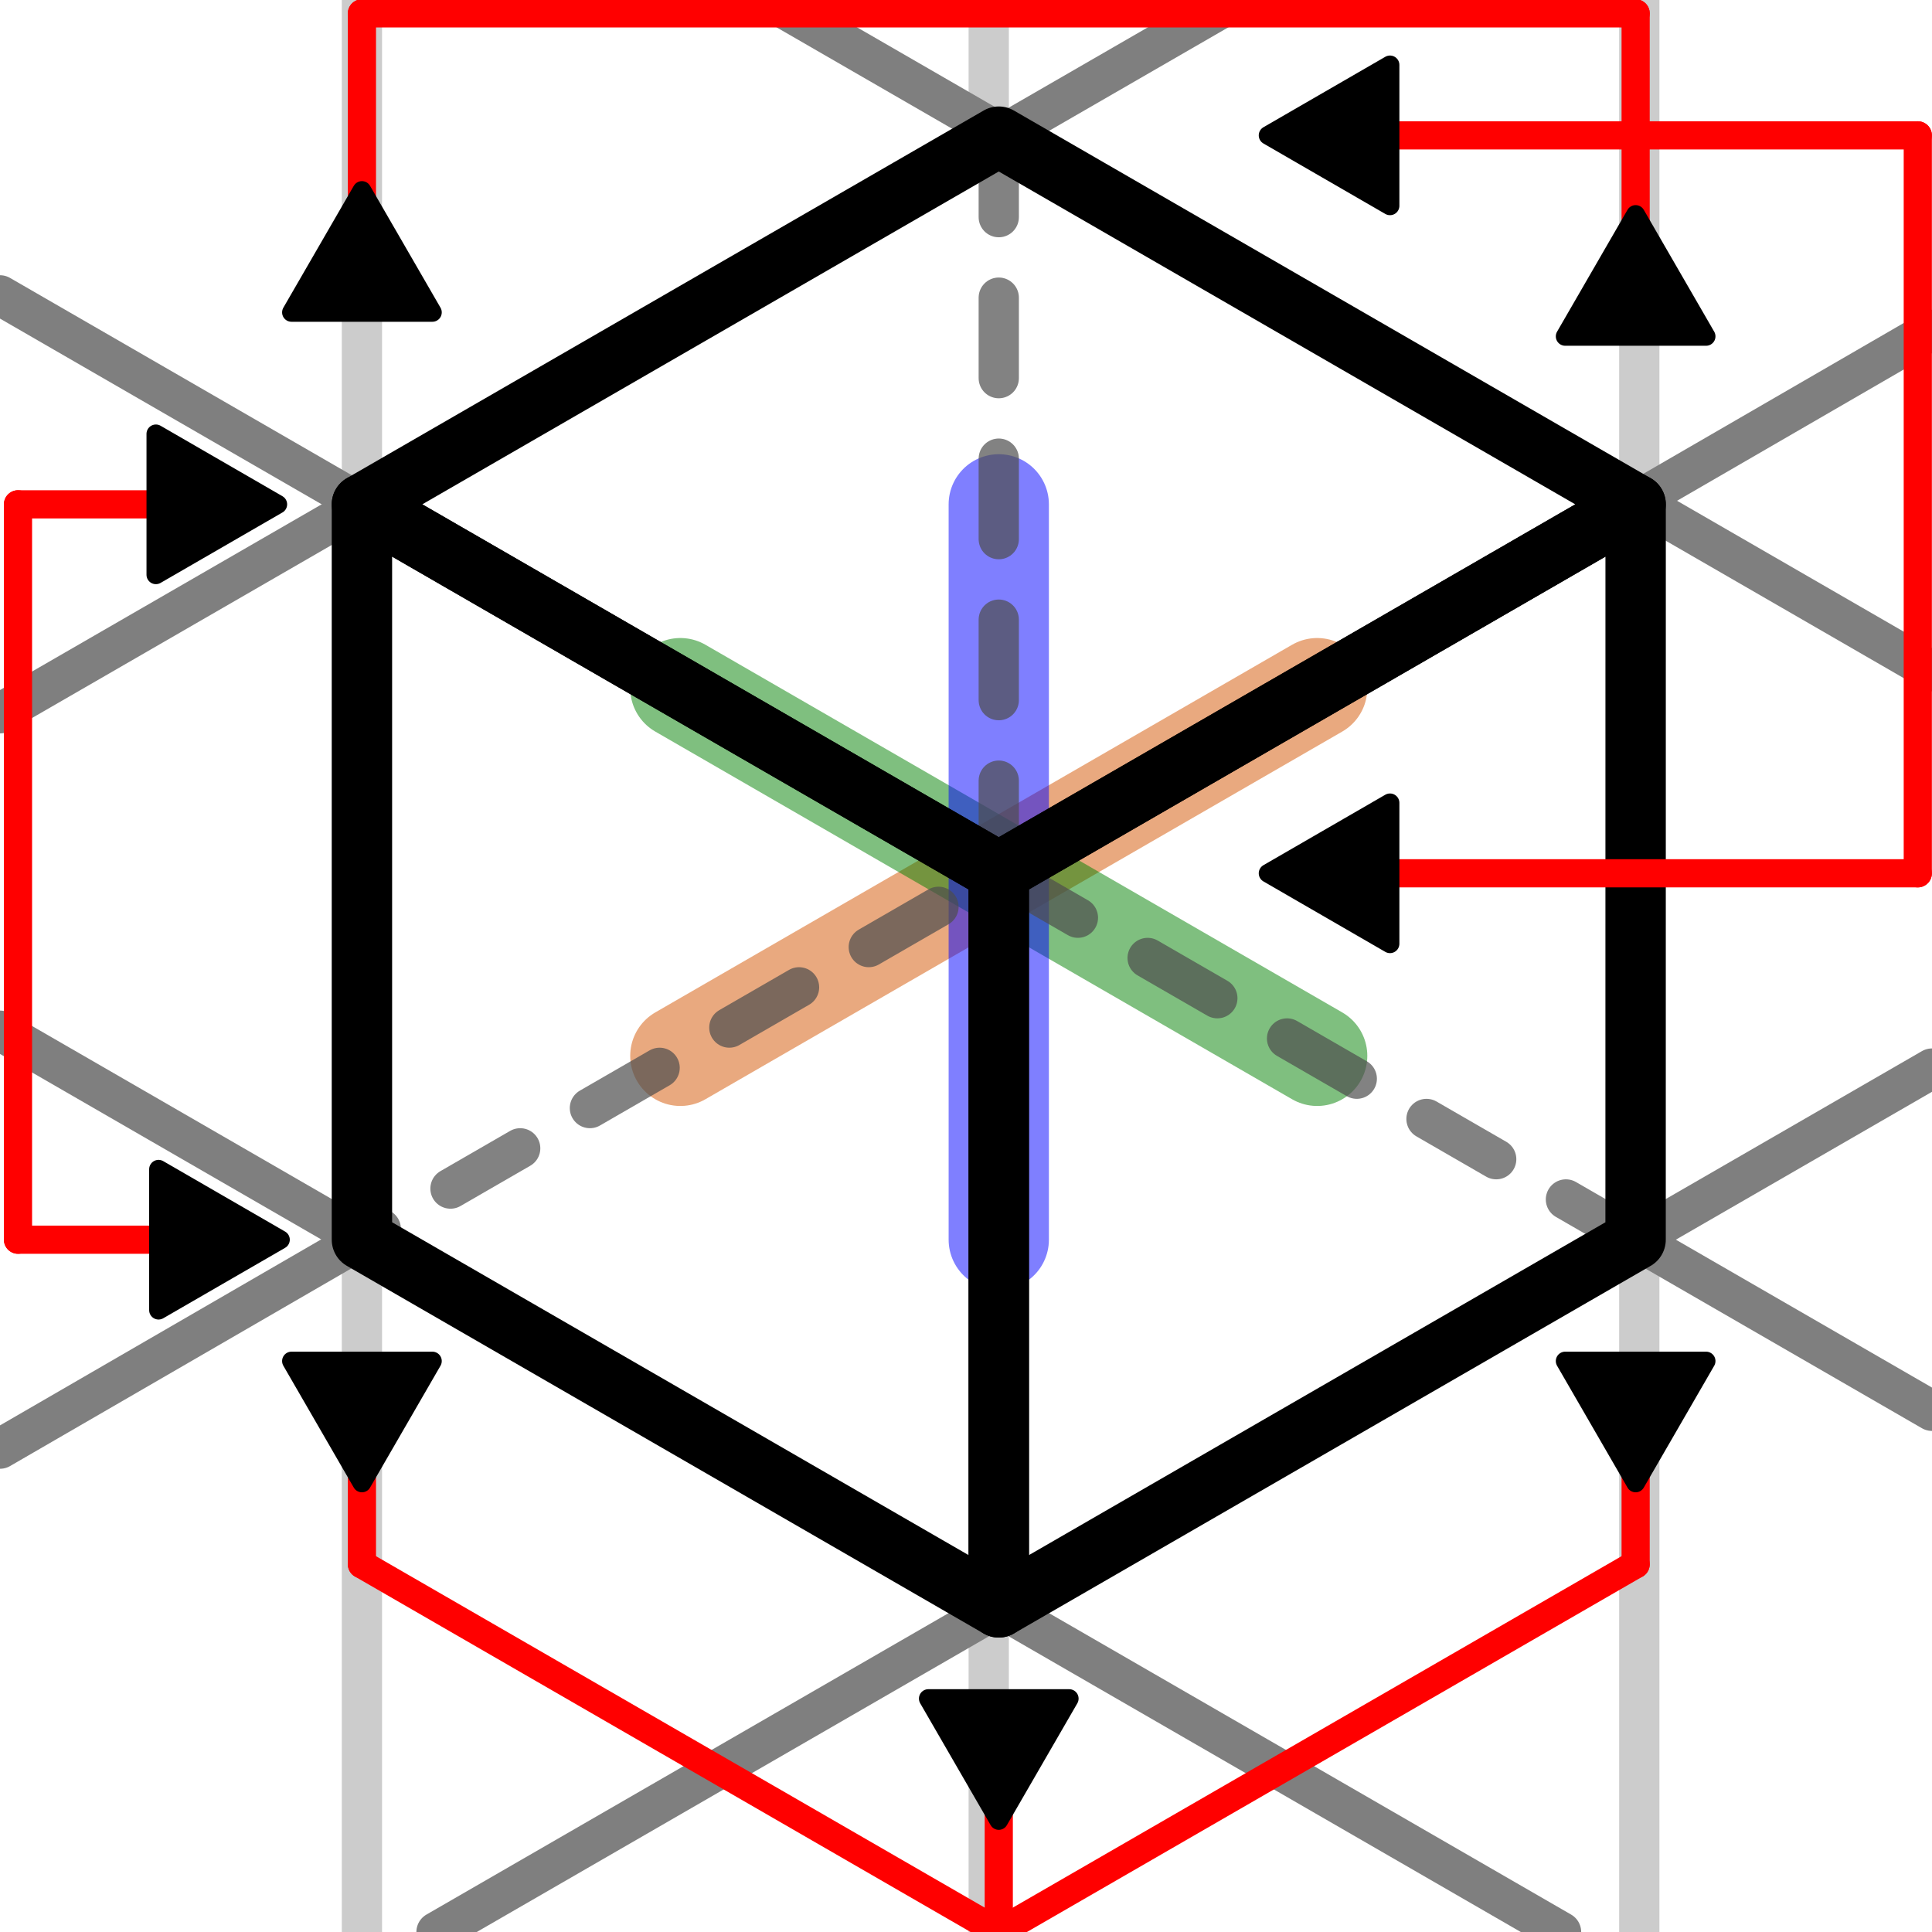 <?xml version="1.0" encoding="UTF-8" standalone="no"?>
<svg
   width="48px"
   height="48px"
   viewBox="0 0 48 48"
   version="1.1"
   id="svg2"
   sodipodi:docname="qube-isometric.svg"
   inkscape:version="1.3.2 (091e20ef0f, 2023-11-25)"
   xmlns:inkscape="http://www.inkscape.org/namespaces/inkscape"
   xmlns:sodipodi="http://sodipodi.sourceforge.net/DTD/sodipodi-0.dtd"
   xmlns:xlink="http://www.w3.org/1999/xlink"
   xmlns="http://www.w3.org/2000/svg"
   xmlns:svg="http://www.w3.org/2000/svg"
   xmlns:rdf="http://www.w3.org/1999/02/22-rdf-syntax-ns#"
   xmlns:cc="http://creativecommons.org/ns#"
   xmlns:dc="http://purl.org/dc/elements/1.1/">
  <title
     id="title40">Isometric Qube</title>
  <sodipodi:namedview
     id="namedview2"
     pagecolor="#ffffff"
     bordercolor="#000000"
     borderopacity="0.25"
     inkscape:showpageshadow="2"
     inkscape:pageopacity="0.0"
     inkscape:pagecheckerboard="0"
     inkscape:deskcolor="#d1d1d1"
     showguides="false"
     inkscape:zoom="8"
     inkscape:cx="47.8125"
     inkscape:cy="23.6875"
     inkscape:window-width="1440"
     inkscape:window-height="843"
     inkscape:window-x="0"
     inkscape:window-y="33"
     inkscape:window-maximized="1"
     inkscape:current-layer="Dimentions">
    <sodipodi:guide
       position="24.565,44.854"
       orientation="0.5,0.866"
       id="guide1"
       inkscape:locked="false"
       inkscape:label=""
       inkscape:color="rgb(0,134,229)" />
    <sodipodi:guide
       position="16.903,30.903"
       orientation="0.5,0.866"
       id="guide2"
       inkscape:label=""
       inkscape:locked="false"
       inkscape:color="rgb(0,134,229)" />
    <sodipodi:guide
       position="16.903,12.633"
       orientation="0.5,0.866"
       id="guide3"
       inkscape:label=""
       inkscape:locked="false"
       inkscape:color="rgb(0,134,229)" />
    <sodipodi:guide
       position="16.903,40.038"
       orientation="-0.5,0.866"
       id="guide4"
       inkscape:locked="false"
       inkscape:label=""
       inkscape:color="rgb(0,134,229)" />
    <sodipodi:guide
       position="38.241,34.087"
       orientation="-0.5,0.866"
       id="guide5"
       inkscape:label=""
       inkscape:locked="false"
       inkscape:color="rgb(0,134,229)" />
    <sodipodi:guide
       position="32.725,12.633"
       orientation="-0.5,0.866"
       id="guide6"
       inkscape:label=""
       inkscape:locked="false"
       inkscape:color="rgb(0,134,229)" />
    <sodipodi:guide
       position="0,48"
       orientation="1,0"
       id="guide15"
       inkscape:locked="false" />
    <sodipodi:guide
       position="0,48"
       orientation="0,-1"
       id="guide16"
       inkscape:locked="false" />
    <sodipodi:guide
       position="48,0"
       orientation="0,-1"
       id="guide17"
       inkscape:locked="false" />
    <sodipodi:guide
       position="48,0"
       orientation="1,0"
       id="guide18"
       inkscape:locked="false" />
    <sodipodi:guide
       position="8.992,35.47"
       orientation="1,0"
       id="guide28"
       inkscape:locked="false" />
    <sodipodi:guide
       position="24.565,44.854"
       orientation="1,0"
       id="guide29"
       inkscape:locked="false" />
    <sodipodi:guide
       position="40.728,35.523"
       orientation="1,0"
       id="guide30"
       inkscape:locked="false" />
  </sodipodi:namedview>
  <defs
     id="defs1">
    <marker
       style="overflow:visible"
       id="Triangle"
       refX="0"
       refY="0"
       orient="auto-start-reverse"
       inkscape:stockid="Triangle arrow"
       markerWidth="1"
       markerHeight="1"
       viewBox="0 0 1 1"
       inkscape:isstock="true"
       inkscape:collect="always"
       preserveAspectRatio="xMidYMid">
      <path
         transform="scale(0.5)"
         style="fill:context-stroke;fill-rule:evenodd;stroke:context-stroke;stroke-width:1pt"
         d="M 5.77,0 -2.88,5 V -5 Z"
         id="path135" />
    </marker>
    <polygon
       id="path-1"
       points="0 0.629 28.612 0.629 28.612 32.483 0 32.483" />
    <polygon
       id="path-3"
       points="0.201 0.147 28.023 0.147 28.023 32 0.201 32" />
    <mask
       id="mask-2"
       fill="#ffffff">
      <use
         xlink:href="#path-1"
         id="use1" />
    </mask>
    <mask
       id="mask2"
       fill="#ffffff">
      <use
         xlink:href="#path-1"
         id="use2" />
    </mask>
    <mask
       id="mask-2-2"
       fill="#ffffff">
      <use
         xlink:href="#path-1"
         id="use1-9" />
    </mask>
    <mask
       id="mask2-1"
       fill="#ffffff">
      <use
         xlink:href="#path-1"
         id="use2-2" />
    </mask>
    <mask
       id="mask-2-1"
       fill="#ffffff">
      <use
         xlink:href="#path-1"
         id="use1-8" />
    </mask>
    <mask
       id="mask2-7"
       fill="#ffffff">
      <use
         xlink:href="#path-1"
         id="use2-9" />
    </mask>
    <mask
       id="mask-2-7"
       fill="#ffffff">
      <use
         xlink:href="#path-1"
         id="use1-3" />
    </mask>
    <mask
       id="mask2-6"
       fill="#ffffff">
      <use
         xlink:href="#path-1"
         id="use2-1" />
    </mask>
    <mask
       id="mask-2-0"
       fill="#ffffff">
      <use
         xlink:href="#path-1"
         id="use1-36" />
    </mask>
    <mask
       id="mask2-10"
       fill="#ffffff">
      <use
         xlink:href="#path-1"
         id="use2-6" />
    </mask>
    <mask
       id="mask-2-5"
       fill="#ffffff">
      <use
         xlink:href="#path-1"
         id="use1-6" />
    </mask>
    <mask
       id="mask2-9"
       fill="#ffffff">
      <use
         xlink:href="#path-1"
         id="use2-3" />
    </mask>
    <mask
       id="mask-2-78"
       fill="#ffffff">
      <use
         xlink:href="#path-1"
         id="use1-68" />
    </mask>
    <mask
       id="mask2-8"
       fill="#ffffff">
      <use
         xlink:href="#path-1"
         id="use2-4" />
    </mask>
    <mask
       id="mask-2-04"
       fill="#ffffff">
      <use
         xlink:href="#path-1"
         id="use1-87" />
    </mask>
    <mask
       id="mask2-17"
       fill="#ffffff">
      <use
         xlink:href="#path-1"
         id="use2-27" />
    </mask>
  </defs>
  <g
     id="Grid"
     style="opacity:0.5">
    <path
       style="vector-effect:non-scaling-stroke;fill:#d62821;stroke:#000000;stroke-width:1;stroke-linecap:round;stroke-linejoin:round;stroke-dasharray:none;-inkscape-stroke:hairline;paint-order:markers fill stroke"
       d="M 30.694,0 0,17.721"
       id="G30T" />
    <path
       style="vector-effect:non-scaling-stroke;fill:#d62821;stroke:#000000;stroke-width:1;stroke-linecap:round;stroke-linejoin:round;stroke-dasharray:none;-inkscape-stroke:hairline;paint-order:markers fill stroke"
       d="M 48,8.196 0,35.991"
       id="G30M" />
    <path
       style="vector-effect:non-scaling-stroke;fill:#d62821;stroke:#000000;stroke-width:1;stroke-linecap:round;stroke-linejoin:round;stroke-dasharray:none;-inkscape-stroke:hairline;paint-order:markers fill stroke"
       d="M 10.845,48 48,26.548"
       id="G30B"
       sodipodi:nodetypes="cc" />
    <path
       style="vector-effect:non-scaling-stroke;fill:#d62821;stroke:#000000;stroke-width:1;stroke-linecap:round;stroke-linejoin:round;stroke-dasharray:none;-inkscape-stroke:hairline;paint-order:markers fill stroke"
       d="M 19.117,0 48,16.676"
       id="GM30T" />
    <path
       style="vector-effect:non-scaling-stroke;fill:#d62821;stroke:#000000;stroke-width:1;stroke-linecap:round;stroke-linejoin:round;stroke-dasharray:none;-inkscape-stroke:hairline;paint-order:markers fill stroke"
       d="M 0,7.338 48,35.051"
       id="GM30M" />
    <path
       style="vector-effect:non-scaling-stroke;fill:#d62821;stroke:#000000;stroke-width:1;stroke-linecap:round;stroke-linejoin:round;stroke-dasharray:none;-inkscape-stroke:hairline;paint-order:markers fill stroke"
       d="M 38.784,48 0,25.608"
       id="GM30B" />
    <path
       style="opacity:0.4;vector-effect:non-scaling-stroke;fill:#d62821;stroke:#000000;stroke-width:1;stroke-linecap:round;stroke-linejoin:round;stroke-dasharray:none;-inkscape-stroke:hairline;paint-order:markers fill stroke"
       d="M 8.992,0 V 48"
       id="path36" />
    <path
       style="opacity:0.4;vector-effect:non-scaling-stroke;fill:#d62821;stroke:#000000;stroke-width:1;stroke-linecap:round;stroke-linejoin:round;stroke-dasharray:none;-inkscape-stroke:hairline;paint-order:markers fill stroke"
       d="M 24.565,0 V 48"
       id="GHM" />
    <path
       style="opacity:0.4;vector-effect:non-scaling-stroke;fill:#d62821;stroke:#000000;stroke-width:1;stroke-linecap:round;stroke-linejoin:round;stroke-dasharray:none;-inkscape-stroke:hairline;paint-order:markers fill stroke"
       d="M 40.728,48 V 0"
       id="GHL" />
  </g>
  <g
     id="Qube"
     style="display:inline">
    <path
       style="fill:#ffffff;stroke:none;stroke-width:0.498;stroke-linecap:round;stroke-linejoin:round;stroke-dasharray:none;stroke-dashoffset:0;paint-order:markers fill stroke"
       d="M 8.992,12.53 V 30.8 L 24.814,39.935 40.637,30.8 V 12.53 L 24.814,3.395 Z"
       id="Qube-Fill" />
    <path
       style="display:inline;opacity:0.5;fill:#d45500;stroke:#d45500;stroke-width:2.491;stroke-linecap:round;stroke-linejoin:round;stroke-dasharray:none;stroke-dashoffset:0;paint-order:markers fill stroke"
       d="M 16.903,26.232 32.725,17.097"
       id="L"
       sodipodi:nodetypes="cc" />
    <path
       style="display:inline;opacity:0.5;fill:#d45500;stroke:#008000;stroke-width:2.491;stroke-linecap:round;stroke-linejoin:round;stroke-dasharray:none;stroke-dashoffset:0;paint-order:markers fill stroke"
       d="M 32.725,26.232 16.903,17.097"
       id="W"
       sodipodi:nodetypes="cc" />
    <path
       style="display:inline;opacity:0.5;fill:#008080;stroke:#0000ff;stroke-width:2.491;stroke-linecap:round;stroke-linejoin:round;stroke-dasharray:none;stroke-dashoffset:0;paint-order:markers fill stroke"
       d="M 24.814,30.8 V 12.53"
       id="H"
       sodipodi:nodetypes="cc" />
    <path
       style="display:inline;opacity:0.7;fill:none;stroke:#4d4d4d;stroke-width:1;stroke-linecap:round;stroke-linejoin:round;stroke-dasharray:2, 2;stroke-dashoffset:0;paint-order:markers fill stroke"
       d="M 24.814,3.395 V 21.665"
       id="Back" />
    <path
       style="display:inline;opacity:0.7;fill:none;stroke:#4d4d4d;stroke-width:1;stroke-linecap:round;stroke-linejoin:round;stroke-dasharray:2, 2;stroke-dashoffset:0;paint-order:markers fill stroke"
       d="M 40.637,30.8 24.814,21.665 8.992,30.8"
       id="Botton" />
    <path
       style="display:inline;fill:none;stroke:#000000;stroke-width:1.5;stroke-linecap:round;stroke-linejoin:round;stroke-dasharray:none;paint-order:markers fill stroke"
       d="m 8.992,12.53 15.822,9.135 v 0 18.27 0 L 8.992,30.8 h 1e-7 z"
       id="Left" />
    <path
       style="display:inline;fill:none;stroke:#000000;stroke-width:1.5;stroke-linecap:round;stroke-linejoin:round;stroke-dasharray:none;paint-order:markers fill stroke"
       d="M 40.637,12.53 24.814,21.665 v 0 18.27 0 l 15.822,-9.135 v 0 z"
       id="Right" />
    <path
       style="display:inline;fill:none;stroke:#000000;stroke-width:1.5;stroke-linecap:round;stroke-linejoin:round;stroke-dasharray:none;paint-order:markers fill stroke"
       d="M 40.637,12.53 24.814,3.395 v 0 L 8.992,12.53 v 0 L 24.814,21.665 v 0 z"
       id="Top" />
  </g>
  <g
     id="Dimentions"
     style="display:inline">
    <g
       id="DimLeft">
      <path
         style="font-variation-settings:normal;opacity:1;fill:none;fill-opacity:1;stroke:#ff0000;stroke-width:0.7;stroke-linecap:round;stroke-linejoin:round;stroke-miterlimit:4;stroke-dasharray:none;stroke-dashoffset:0;stroke-opacity:1;paint-order:markers fill stroke;stop-color:#000000;stop-opacity:1"
         d="M 0.447,12.53 V 30.8"
         id="DimL" />
      <path
         style="font-variation-settings:normal;opacity:1;fill:none;fill-opacity:1;stroke:#ff0000;stroke-width:0.7;stroke-linecap:round;stroke-linejoin:round;stroke-miterlimit:4;stroke-dasharray:none;stroke-dashoffset:0;stroke-opacity:1;marker-start:url(#Triangle);paint-order:markers fill stroke;stop-color:#000000;stop-opacity:1"
         d="M 4.881,12.53 H 0.447"
         id="DimLT"
         sodipodi:nodetypes="cc" />
      <path
         style="font-variation-settings:normal;opacity:1;fill:none;fill-opacity:1;stroke:#ff0000;stroke-width:0.7;stroke-linecap:round;stroke-linejoin:round;stroke-miterlimit:4;stroke-dasharray:none;stroke-dashoffset:0;stroke-opacity:1;marker-start:url(#Triangle);paint-order:markers fill stroke;stop-color:#000000;stop-opacity:1"
         d="M 4.947,30.8 H 0.447"
         id="DimLB"
         sodipodi:nodetypes="cc" />
    </g>
    <g
       id="DimBotton">
      <path
         style="font-variation-settings:normal;opacity:1;fill:none;fill-opacity:1;stroke:#ff0000;stroke-width:0.7;stroke-linecap:round;stroke-linejoin:round;stroke-miterlimit:4;stroke-dasharray:none;stroke-dashoffset:0;stroke-opacity:1;paint-order:markers fill stroke;stop-color:#000000;stop-opacity:1"
         d="M 40.637,38.865 24.814,48 8.992,38.865"
         id="DimB" />
      <path
         style="display:inline;font-variation-settings:normal;opacity:1;fill:none;fill-opacity:1;stroke:#ff0000;stroke-width:0.7;stroke-linecap:round;stroke-linejoin:round;stroke-miterlimit:4;stroke-dasharray:none;stroke-dashoffset:0;stroke-opacity:1;marker-start:url(#Triangle);paint-order:markers fill stroke;stop-color:#000000;stop-opacity:1"
         d="M 24.814,43.209 V 48"
         id="DimBM"
         sodipodi:nodetypes="cc" />
      <path
         style="display:inline;font-variation-settings:normal;opacity:1;fill:none;fill-opacity:1;stroke:#ff0000;stroke-width:0.7;stroke-linecap:round;stroke-linejoin:round;stroke-miterlimit:4;stroke-dasharray:none;stroke-dashoffset:0;stroke-opacity:1;marker-start:url(#Triangle);paint-order:markers fill stroke;stop-color:#000000;stop-opacity:1"
         d="m 40.637,34.823 v 4.042"
         id="DimBR"
         sodipodi:nodetypes="cc" />
      <path
         style="font-variation-settings:normal;opacity:1;fill:none;fill-opacity:1;stroke:#ff0000;stroke-width:0.7;stroke-linecap:round;stroke-linejoin:round;stroke-miterlimit:4;stroke-dasharray:none;stroke-dashoffset:0;stroke-opacity:1;marker-start:url(#Triangle);paint-order:markers fill stroke;stop-color:#000000;stop-opacity:1"
         d="m 8.992,34.823 v 4.042"
         id="DimBL"
         sodipodi:nodetypes="cc" />
    </g>
    <g
       id="DimRight">
      <path
         style="font-variation-settings:normal;opacity:1;fill:none;fill-opacity:1;stroke:#ff0000;stroke-width:0.7;stroke-linecap:round;stroke-linejoin:round;stroke-miterlimit:4;stroke-dasharray:none;stroke-dashoffset:0;stroke-opacity:1;paint-order:markers fill stroke;stop-color:#000000;stop-opacity:1"
         d="M 47.647,3.363 V 21.697"
         id="DimR"
         sodipodi:nodetypes="cc" />
      <path
         style="font-variation-settings:normal;opacity:1;fill:none;fill-opacity:1;stroke:#ff0000;stroke-width:0.7;stroke-linecap:round;stroke-linejoin:round;stroke-miterlimit:4;stroke-dasharray:none;stroke-dashoffset:0;stroke-opacity:1;marker-start:url(#Triangle);paint-order:markers fill stroke;stop-color:#000000;stop-opacity:1"
         d="M 33.526,21.697 H 47.647"
         id="DimRB"
         sodipodi:nodetypes="cc" />
      <path
         style="font-variation-settings:normal;opacity:1;fill:none;fill-opacity:1;stroke:#ff0000;stroke-width:0.7;stroke-linecap:round;stroke-linejoin:round;stroke-miterlimit:4;stroke-dasharray:none;stroke-dashoffset:0;stroke-opacity:1;marker-start:url(#Triangle);paint-order:markers fill stroke;stop-color:#000000;stop-opacity:1"
         d="m 33.526,3.363 14.121,1e-7"
         id="DimRT"
         sodipodi:nodetypes="cc" />
    </g>
    <g
       id="DimTop">
      <path
         style="font-variation-settings:normal;opacity:1;fill:none;fill-opacity:1;stroke:#ff0000;stroke-width:0.7;stroke-linecap:round;stroke-linejoin:round;stroke-miterlimit:4;stroke-dasharray:none;stroke-dashoffset:0;stroke-opacity:1;paint-order:markers fill stroke;stop-color:#000000;stop-opacity:1"
         d="M 8.992,0.332 H 40.637"
         id="DimT" />
      <path
         style="font-variation-settings:normal;opacity:1;fill:none;fill-opacity:1;stroke:#ff0000;stroke-width:0.7;stroke-linecap:round;stroke-linejoin:round;stroke-miterlimit:4;stroke-dasharray:none;stroke-dashoffset:0;stroke-opacity:1;marker-start:url(#Triangle);paint-order:markers fill stroke;stop-color:#000000;stop-opacity:1"
         d="M 8.992,6.753 V 0.332"
         id="DimTL"
         sodipodi:nodetypes="cc" />
      <path
         style="font-variation-settings:normal;opacity:1;fill:none;fill-opacity:1;stroke:#ff0000;stroke-width:0.7;stroke-linecap:round;stroke-linejoin:round;stroke-miterlimit:4;stroke-dasharray:none;stroke-dashoffset:0;stroke-opacity:1;marker-start:url(#Triangle);paint-order:markers fill stroke;stop-color:#000000;stop-opacity:1"
         d="M 40.637,7.349 V 0.332"
         id="DimTR"
         sodipodi:nodetypes="cc" />
    </g>
  </g>
</svg>
